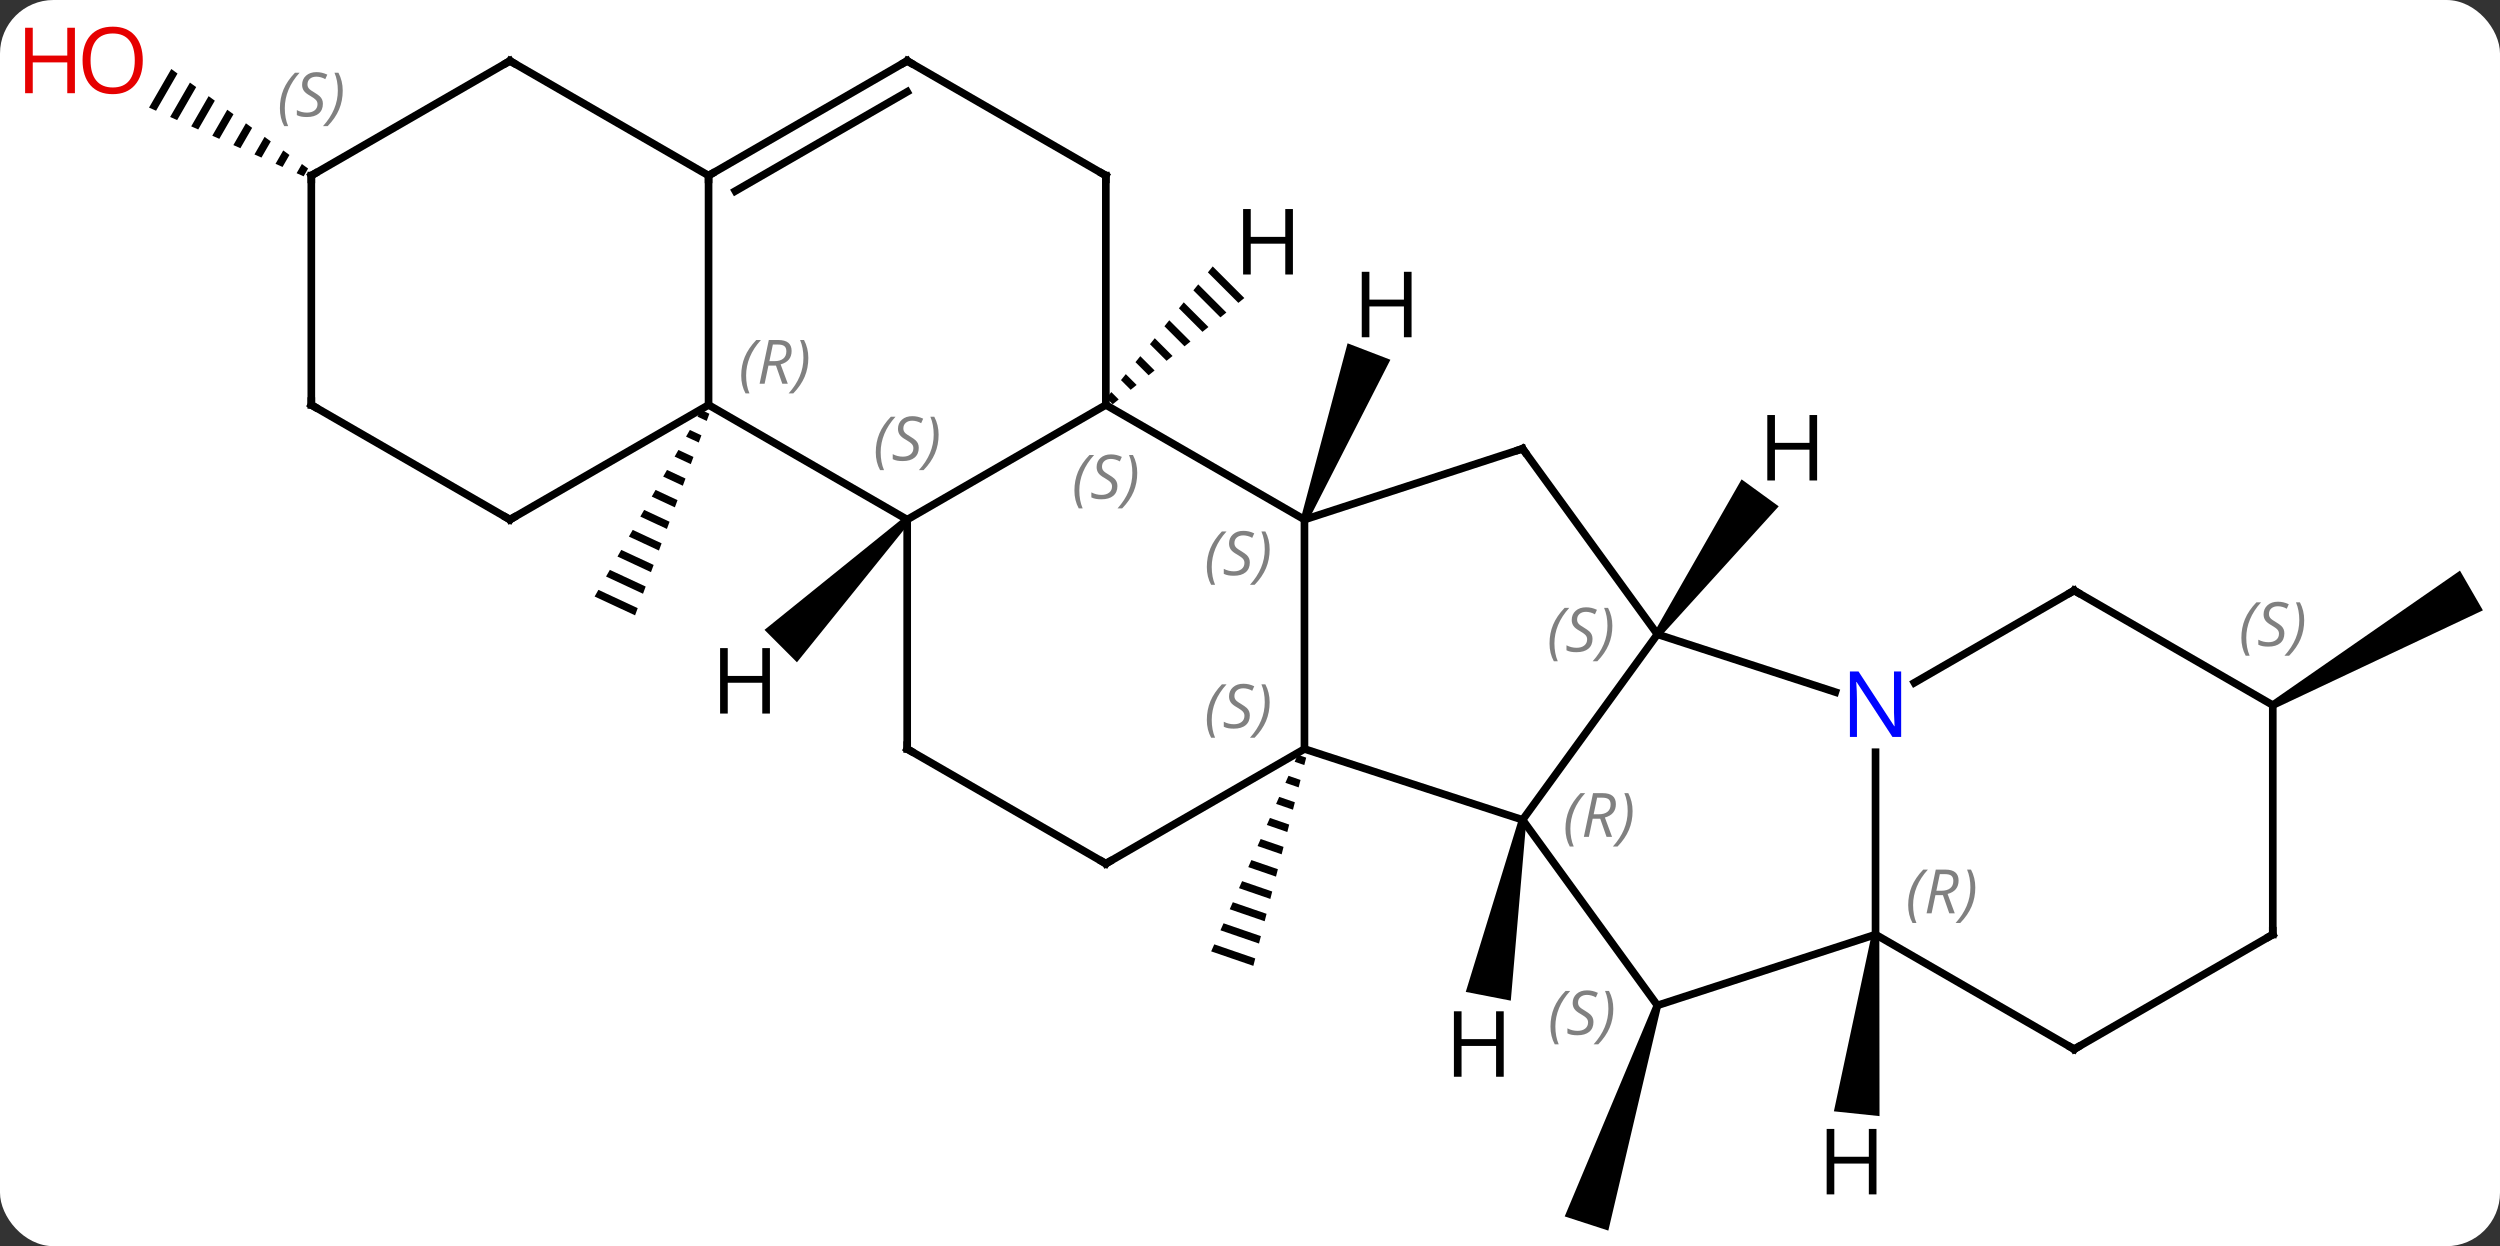 <svg width="327" viewBox="0 0 327 163" style="fill-opacity:1; color-rendering:auto; color-interpolation:auto; text-rendering:auto; stroke:black; stroke-linecap:square; stroke-miterlimit:10; shape-rendering:auto; stroke-opacity:1; fill:black; stroke-dasharray:none; font-weight:normal; stroke-width:1; font-family:'Open Sans'; font-style:normal; stroke-linejoin:miter; font-size:12; stroke-dashoffset:0; image-rendering:auto;" height="163" class="cas-substance-image" xmlns:xlink="http://www.w3.org/1999/xlink" xmlns="http://www.w3.org/2000/svg"><rect x="0" y="0" width="327" height="163" fill="#333333" stroke="none"/><svg class="cas-substance-single-component"><rect y="0" x="0" width="327" stroke="none" ry="7" rx="7" height="163" fill="white" class="cas-substance-group"/><svg y="0" x="0" width="327" viewBox="0 0 327 163" style="fill:black;" height="163" class="cas-substance-single-component-image"><svg><g><g transform="translate(169,84)" style="text-rendering:geometricPrecision; color-rendering:optimizeQuality; color-interpolation:linearRGB; stroke-linecap:butt; image-rendering:optimizeQuality;"><path style="stroke:none;" d="M0.746 14.721 L0.341 15.639 L0.341 15.639 L1.602 16.073 L1.602 16.073 L1.849 15.1 L1.849 15.1 L0.746 14.721 ZM-0.468 17.476 L-0.872 18.395 L-0.872 18.395 L0.862 18.991 L0.862 18.991 L1.109 18.018 L1.109 18.018 L-0.468 17.476 ZM-1.681 20.232 L-2.085 21.15 L-2.085 21.15 L0.121 21.909 L0.121 21.909 L0.368 20.937 L0.368 20.937 L-1.681 20.232 ZM-2.894 22.987 L-3.299 23.906 L-3.299 23.906 L-0.619 24.828 L-0.619 24.828 L-0.372 23.855 L-0.372 23.855 L-2.894 22.987 ZM-4.108 25.743 L-4.512 26.661 L-4.512 26.661 L-1.36 27.746 L-1.36 27.746 L-1.113 26.773 L-1.113 26.773 L-4.108 25.743 ZM-5.321 28.498 L-5.725 29.417 L-5.725 29.417 L-2.1 30.664 L-2.1 30.664 L-1.853 29.691 L-1.853 29.691 L-5.321 28.498 ZM-6.534 31.254 L-6.939 32.172 L-6.939 32.172 L-2.841 33.582 L-2.594 32.609 L-2.594 32.609 L-6.534 31.254 ZM-7.748 34.009 L-8.152 34.928 L-3.581 36.5 L-3.581 36.5 L-3.334 35.527 L-3.334 35.527 L-7.748 34.009 ZM-8.961 36.765 L-9.365 37.683 L-9.365 37.683 L-4.322 39.418 L-4.322 39.418 L-4.075 38.446 L-4.075 38.446 L-8.961 36.765 ZM-10.174 39.52 L-10.579 40.439 L-10.579 40.439 L-5.062 42.336 L-5.062 42.336 L-4.815 41.364 L-4.815 41.364 L-10.174 39.52 Z"/><path style="stroke:none;" d="M47.312 47.35 L48.263 47.66 L41.37 76.962 L35.664 75.108 Z"/><path style="stroke:none;" d="M128.53 8.668 L128.03 7.802 L152.763 -9.363 L155.763 -4.167 Z"/><path style="stroke:none;" d="M-77.272 -30.375 L-77.77 -29.503 L-77.77 -29.503 L-76.561 -28.941 L-76.214 -29.882 L-77.272 -30.375 ZM-78.766 -27.761 L-79.265 -26.889 L-77.603 -26.115 L-77.255 -27.057 L-78.766 -27.761 ZM-80.261 -25.146 L-80.76 -24.275 L-80.76 -24.275 L-78.644 -23.29 L-78.297 -24.232 L-80.261 -25.146 ZM-81.756 -22.532 L-82.255 -21.661 L-82.255 -21.661 L-79.686 -20.465 L-79.338 -21.407 L-79.338 -21.407 L-81.756 -22.532 ZM-83.251 -19.918 L-83.75 -19.046 L-80.727 -17.639 L-80.38 -18.581 L-83.251 -19.918 ZM-84.746 -17.304 L-85.245 -16.432 L-81.769 -14.814 L-81.421 -15.756 L-84.746 -17.304 ZM-86.241 -14.689 L-86.74 -13.818 L-82.81 -11.989 L-82.81 -11.989 L-82.463 -12.931 L-86.241 -14.689 ZM-87.736 -12.075 L-88.234 -11.204 L-88.234 -11.204 L-83.852 -9.164 L-83.504 -10.105 L-87.736 -12.075 ZM-89.231 -9.461 L-89.729 -8.589 L-84.893 -6.338 L-84.546 -7.28 L-89.231 -9.461 ZM-90.726 -6.847 L-91.224 -5.975 L-85.934 -3.513 L-85.587 -4.455 L-90.726 -6.847 Z"/><path style="stroke:none;" d="M-146.595 -74.973 L-149.506 -69.925 L-149.506 -69.925 L-148.587 -69.516 L-148.587 -69.516 L-145.781 -74.381 L-145.781 -74.381 L-146.595 -74.973 ZM-144.155 -73.198 L-146.749 -68.699 L-146.749 -68.699 L-145.83 -68.291 L-143.341 -72.606 L-144.155 -73.198 ZM-141.714 -71.422 L-143.991 -67.474 L-143.991 -67.474 L-143.072 -67.065 L-143.072 -67.065 L-140.901 -70.831 L-141.714 -71.422 ZM-139.274 -69.647 L-141.234 -66.248 L-141.234 -66.248 L-140.315 -65.84 L-138.46 -69.055 L-139.274 -69.647 ZM-136.834 -67.872 L-138.477 -65.023 L-137.558 -64.614 L-136.02 -67.28 L-136.834 -67.872 ZM-134.393 -66.097 L-135.719 -63.797 L-134.8 -63.389 L-134.8 -63.389 L-133.58 -65.505 L-134.393 -66.097 ZM-131.953 -64.322 L-132.962 -62.572 L-132.043 -62.163 L-132.043 -62.163 L-131.139 -63.73 L-131.139 -63.73 L-131.953 -64.322 ZM-129.513 -62.547 L-130.205 -61.346 L-129.286 -60.938 L-128.699 -61.955 L-129.513 -62.547 Z"/><line y2="-1.035" y1="23.235" x2="47.787" x1="30.153" style="fill:none;"/><line y2="13.965" y1="23.235" x2="1.623" x1="30.153" style="fill:none;"/><line y2="47.505" y1="23.235" x2="47.787" x1="30.153" style="fill:none;"/><line y2="6.528" y1="-1.035" x2="71.066" x1="47.787" style="fill:none;"/><line y2="-25.308" y1="-1.035" x2="30.153" x1="47.787" style="fill:none;"/><line y2="-16.035" y1="13.965" x2="1.623" x1="1.623" style="fill:none;"/><line y2="28.965" y1="13.965" x2="-24.357" x1="1.623" style="fill:none;"/><line y2="38.235" y1="47.505" x2="76.32" x1="47.787" style="fill:none;"/><line y2="38.235" y1="14.391" x2="76.32" x1="76.32" style="fill:none;"/><line y2="-6.765" y1="5.3" x2="102.3" x1="81.404" style="fill:none;"/><line y2="-16.035" y1="-25.308" x2="1.623" x1="30.153" style="fill:none;"/><line y2="-31.035" y1="-16.035" x2="-24.357" x1="1.623" style="fill:none;"/><line y2="13.965" y1="28.965" x2="-50.34" x1="-24.357" style="fill:none;"/><line y2="53.235" y1="38.235" x2="102.3" x1="76.32" style="fill:none;"/><line y2="8.235" y1="-6.765" x2="128.28" x1="102.3" style="fill:none;"/><line y2="-16.035" y1="-31.035" x2="-50.34" x1="-24.357" style="fill:none;"/><line y2="-61.035" y1="-31.035" x2="-24.357" x1="-24.357" style="fill:none;"/><line y2="-16.035" y1="13.965" x2="-50.34" x1="-50.34" style="fill:none;"/><line y2="38.235" y1="53.235" x2="128.28" x1="102.3" style="fill:none;"/><line y2="38.235" y1="8.235" x2="128.28" x1="128.28" style="fill:none;"/><line y2="-31.035" y1="-16.035" x2="-76.32" x1="-50.34" style="fill:none;"/><line y2="-76.035" y1="-61.035" x2="-50.34" x1="-24.357" style="fill:none;"/><line y2="-61.035" y1="-31.035" x2="-76.32" x1="-76.32" style="fill:none;"/><line y2="-16.035" y1="-31.035" x2="-102.3" x1="-76.32" style="fill:none;"/><line y2="-61.035" y1="-76.035" x2="-76.32" x1="-50.34" style="fill:none;"/><line y2="-59.014" y1="-71.993" x2="-72.82" x1="-50.34" style="fill:none;"/><line y2="-76.035" y1="-61.035" x2="-102.3" x1="-76.32" style="fill:none;"/><line y2="-31.035" y1="-16.035" x2="-128.28" x1="-102.3" style="fill:none;"/><line y2="-61.035" y1="-76.035" x2="-128.28" x1="-102.3" style="fill:none;"/><line y2="-61.035" y1="-31.035" x2="-128.28" x1="-128.28" style="fill:none;"/><path style="stroke:none;" d="M29.662 23.14 L30.644 23.33 L28.612 46.886 L22.722 45.741 Z"/><path style="stroke:none;" d="M48.191 -0.741 L47.383 -1.329 L58.799 -21.297 L63.653 -17.77 Z"/><path style="stroke:none;" d="M2.09 -15.856 L1.156 -16.214 L7.262 -39.095 L12.863 -36.944 Z"/><path style="stroke:none;" d="M75.823 38.183 L76.817 38.287 L76.841 61.988 L70.873 61.361 Z"/><path style="stroke:none;" d="M-10.379 -49.153 L-11.01 -48.37 L-11.01 -48.37 L-7.024 -44.384 L-7.024 -44.384 L-6.242 -45.016 L-6.242 -45.016 L-10.379 -49.153 ZM-12.273 -46.805 L-12.904 -46.022 L-12.904 -46.022 L-9.372 -42.49 L-9.372 -42.49 L-8.589 -43.121 L-8.589 -43.121 L-12.273 -46.805 ZM-14.167 -44.457 L-14.799 -43.674 L-14.799 -43.674 L-11.719 -40.595 L-11.719 -40.595 L-10.937 -41.227 L-10.937 -41.227 L-14.167 -44.457 ZM-16.061 -42.109 L-16.693 -41.326 L-14.067 -38.7 L-14.067 -38.7 L-13.285 -39.332 L-16.061 -42.109 ZM-17.956 -39.761 L-18.587 -38.978 L-18.587 -38.978 L-16.415 -36.806 L-15.632 -37.437 L-15.632 -37.437 L-17.956 -39.761 ZM-19.85 -37.413 L-20.482 -36.63 L-20.482 -36.63 L-18.762 -34.911 L-18.762 -34.911 L-17.98 -35.543 L-19.85 -37.413 ZM-21.745 -35.065 L-22.376 -34.282 L-22.376 -34.282 L-21.11 -33.016 L-21.11 -33.016 L-20.328 -33.648 L-20.328 -33.648 L-21.745 -35.065 ZM-23.639 -32.717 L-24.27 -31.934 L-24.27 -31.934 L-23.458 -31.122 L-23.458 -31.122 L-22.675 -31.753 L-22.675 -31.753 L-23.639 -32.717 Z"/><path style="stroke:none;" d="M-50.694 -16.389 L-49.986 -15.681 L-64.76 2.627 L-69.002 -1.615 Z"/></g><g transform="translate(169,84)" style="fill:rgb(230,0,0); text-rendering:geometricPrecision; color-rendering:optimizeQuality; image-rendering:optimizeQuality; font-family:'Open Sans'; stroke:rgb(230,0,0); color-interpolation:linearRGB;"><path style="stroke:none;" d="M-150.326 -76.105 Q-150.326 -74.043 -151.365 -72.863 Q-152.404 -71.683 -154.247 -71.683 Q-156.138 -71.683 -157.169 -72.847 Q-158.201 -74.012 -158.201 -76.121 Q-158.201 -78.215 -157.169 -79.363 Q-156.138 -80.512 -154.247 -80.512 Q-152.388 -80.512 -151.357 -79.34 Q-150.326 -78.168 -150.326 -76.105 ZM-157.154 -76.105 Q-157.154 -74.371 -156.411 -73.465 Q-155.669 -72.558 -154.247 -72.558 Q-152.826 -72.558 -152.099 -73.457 Q-151.372 -74.355 -151.372 -76.105 Q-151.372 -77.84 -152.099 -78.73 Q-152.826 -79.621 -154.247 -79.621 Q-155.669 -79.621 -156.411 -78.722 Q-157.154 -77.824 -157.154 -76.105 Z"/><path style="stroke:none;" d="M-159.201 -71.808 L-160.201 -71.808 L-160.201 -75.84 L-164.716 -75.84 L-164.716 -71.808 L-165.716 -71.808 L-165.716 -80.371 L-164.716 -80.371 L-164.716 -76.73 L-160.201 -76.73 L-160.201 -80.371 L-159.201 -80.371 L-159.201 -71.808 Z"/></g><g transform="translate(169,84)" style="font-size:8.4px; fill:gray; text-rendering:geometricPrecision; image-rendering:optimizeQuality; color-rendering:optimizeQuality; font-family:'Open Sans'; font-style:italic; stroke:gray; color-interpolation:linearRGB;"><path style="stroke:none;" d="M35.764 24.399 Q35.764 23.071 36.233 21.946 Q36.702 20.821 37.733 19.743 L38.343 19.743 Q37.374 20.805 36.889 21.977 Q36.405 23.149 36.405 24.383 Q36.405 25.712 36.843 26.727 L36.327 26.727 Q35.764 25.696 35.764 24.399 ZM39.324 23.087 L38.824 25.462 L38.168 25.462 L39.371 19.743 L40.621 19.743 Q42.356 19.743 42.356 21.18 Q42.356 22.54 40.918 22.93 L41.856 25.462 L41.137 25.462 L40.309 23.087 L39.324 23.087 ZM39.903 20.337 Q39.512 22.258 39.449 22.508 L40.106 22.508 Q40.856 22.508 41.262 22.18 Q41.668 21.852 41.668 21.227 Q41.668 20.758 41.41 20.547 Q41.153 20.337 40.559 20.337 L39.903 20.337 ZM44.542 22.087 Q44.542 23.415 44.065 24.547 Q43.589 25.68 42.573 26.727 L41.964 26.727 Q43.901 24.571 43.901 22.087 Q43.901 20.758 43.464 19.743 L43.979 19.743 Q44.542 20.805 44.542 22.087 Z"/><path style="stroke:none;" d="M33.678 0.168 Q33.678 -1.16 34.147 -2.285 Q34.616 -3.41 35.647 -4.488 L36.257 -4.488 Q35.288 -3.426 34.803 -2.254 Q34.319 -1.082 34.319 0.152 Q34.319 1.48 34.757 2.496 L34.241 2.496 Q33.678 1.465 33.678 0.168 ZM39.301 -0.426 Q39.301 0.402 38.754 0.855 Q38.207 1.308 37.207 1.308 Q36.801 1.308 36.489 1.254 Q36.176 1.199 35.895 1.058 L35.895 0.402 Q36.52 0.73 37.223 0.73 Q37.848 0.73 38.223 0.433 Q38.598 0.137 38.598 -0.379 Q38.598 -0.692 38.395 -0.918 Q38.192 -1.145 37.629 -1.473 Q37.035 -1.801 36.809 -2.129 Q36.582 -2.457 36.582 -2.91 Q36.582 -3.645 37.098 -4.106 Q37.614 -4.566 38.457 -4.566 Q38.832 -4.566 39.168 -4.488 Q39.504 -4.41 39.879 -4.238 L39.614 -3.645 Q39.364 -3.801 39.043 -3.887 Q38.723 -3.973 38.457 -3.973 Q37.926 -3.973 37.606 -3.699 Q37.285 -3.426 37.285 -2.957 Q37.285 -2.754 37.356 -2.606 Q37.426 -2.457 37.567 -2.324 Q37.707 -2.192 38.129 -1.942 Q38.692 -1.598 38.895 -1.403 Q39.098 -1.207 39.2 -0.973 Q39.301 -0.738 39.301 -0.426 ZM41.895 -2.145 Q41.895 -0.817 41.419 0.316 Q40.942 1.449 39.927 2.496 L39.317 2.496 Q41.255 0.34 41.255 -2.145 Q41.255 -3.473 40.817 -4.488 L41.333 -4.488 Q41.895 -3.426 41.895 -2.145 Z"/><path style="stroke:none;" d="M-11.146 10.168 Q-11.146 8.84 -10.677 7.715 Q-10.208 6.59 -9.177 5.512 L-8.568 5.512 Q-9.536 6.574 -10.021 7.746 Q-10.505 8.918 -10.505 10.153 Q-10.505 11.481 -10.068 12.496 L-10.583 12.496 Q-11.146 11.465 -11.146 10.168 ZM-5.523 9.574 Q-5.523 10.403 -6.07 10.856 Q-6.617 11.309 -7.617 11.309 Q-8.023 11.309 -8.336 11.254 Q-8.648 11.199 -8.93 11.059 L-8.93 10.403 Q-8.305 10.731 -7.601 10.731 Q-6.976 10.731 -6.601 10.434 Q-6.226 10.137 -6.226 9.621 Q-6.226 9.309 -6.429 9.082 Q-6.633 8.856 -7.195 8.528 Q-7.789 8.199 -8.015 7.871 Q-8.242 7.543 -8.242 7.09 Q-8.242 6.356 -7.726 5.895 Q-7.211 5.434 -6.367 5.434 Q-5.992 5.434 -5.656 5.512 Q-5.32 5.59 -4.945 5.762 L-5.211 6.356 Q-5.461 6.199 -5.781 6.114 Q-6.101 6.028 -6.367 6.028 Q-6.898 6.028 -7.219 6.301 Q-7.539 6.574 -7.539 7.043 Q-7.539 7.246 -7.469 7.395 Q-7.398 7.543 -7.258 7.676 Q-7.117 7.809 -6.695 8.059 Q-6.133 8.403 -5.929 8.598 Q-5.726 8.793 -5.625 9.028 Q-5.523 9.262 -5.523 9.574 ZM-2.929 7.856 Q-2.929 9.184 -3.405 10.317 Q-3.882 11.449 -4.897 12.496 L-5.507 12.496 Q-3.569 10.34 -3.569 7.856 Q-3.569 6.528 -4.007 5.512 L-3.491 5.512 Q-2.929 6.574 -2.929 7.856 Z"/><path style="stroke:none;" d="M33.802 50.273 Q33.802 48.944 34.27 47.819 Q34.739 46.694 35.77 45.616 L36.38 45.616 Q35.411 46.679 34.927 47.851 Q34.442 49.023 34.442 50.257 Q34.442 51.585 34.88 52.601 L34.364 52.601 Q33.802 51.569 33.802 50.273 ZM39.424 49.679 Q39.424 50.507 38.877 50.96 Q38.33 51.413 37.33 51.413 Q36.924 51.413 36.612 51.358 Q36.299 51.304 36.018 51.163 L36.018 50.507 Q36.643 50.835 37.346 50.835 Q37.971 50.835 38.346 50.538 Q38.721 50.241 38.721 49.726 Q38.721 49.413 38.518 49.187 Q38.315 48.96 37.752 48.632 Q37.158 48.304 36.932 47.976 Q36.705 47.648 36.705 47.194 Q36.705 46.46 37.221 45.999 Q37.737 45.538 38.58 45.538 Q38.955 45.538 39.291 45.616 Q39.627 45.694 40.002 45.866 L39.737 46.46 Q39.487 46.304 39.166 46.218 Q38.846 46.132 38.58 46.132 Q38.049 46.132 37.729 46.405 Q37.408 46.679 37.408 47.148 Q37.408 47.351 37.479 47.499 Q37.549 47.648 37.69 47.78 Q37.83 47.913 38.252 48.163 Q38.815 48.507 39.018 48.702 Q39.221 48.898 39.323 49.132 Q39.424 49.366 39.424 49.679 ZM42.019 47.96 Q42.019 49.288 41.542 50.421 Q41.066 51.554 40.05 52.601 L39.441 52.601 Q41.378 50.444 41.378 47.96 Q41.378 46.632 40.941 45.616 L41.456 45.616 Q42.019 46.679 42.019 47.96 Z"/></g><g transform="translate(169,84)" style="fill:rgb(0,5,255); text-rendering:geometricPrecision; color-rendering:optimizeQuality; image-rendering:optimizeQuality; font-family:'Open Sans'; stroke:rgb(0,5,255); color-interpolation:linearRGB;"><path style="stroke:none;" d="M79.672 12.391 L78.531 12.391 L73.843 5.204 L73.797 5.204 Q73.89 6.469 73.89 7.516 L73.89 12.391 L72.968 12.391 L72.968 3.829 L74.093 3.829 L78.765 10.985 L78.812 10.985 Q78.812 10.829 78.765 9.969 Q78.718 9.11 78.734 8.735 L78.734 3.829 L79.672 3.829 L79.672 12.391 Z"/></g><g transform="translate(169,84)" style="stroke-linecap:butt; text-rendering:geometricPrecision; color-rendering:optimizeQuality; image-rendering:optimizeQuality; font-family:'Open Sans'; color-interpolation:linearRGB; stroke-miterlimit:5;"><path style="fill:none;" d="M30.447 -24.904 L30.153 -25.308 L29.677 -25.153"/></g><g transform="translate(169,84)" style="stroke-linecap:butt; font-size:8.4px; fill:gray; text-rendering:geometricPrecision; image-rendering:optimizeQuality; color-rendering:optimizeQuality; font-family:'Open Sans'; font-style:italic; stroke:gray; color-interpolation:linearRGB; stroke-miterlimit:5;"><path style="stroke:none;" d="M-11.146 -9.832 Q-11.146 -11.16 -10.677 -12.285 Q-10.208 -13.41 -9.177 -14.488 L-8.568 -14.488 Q-9.536 -13.426 -10.021 -12.254 Q-10.505 -11.082 -10.505 -9.848 Q-10.505 -8.519 -10.068 -7.504 L-10.583 -7.504 Q-11.146 -8.535 -11.146 -9.832 ZM-5.523 -10.426 Q-5.523 -9.598 -6.07 -9.144 Q-6.617 -8.691 -7.617 -8.691 Q-8.023 -8.691 -8.336 -8.746 Q-8.648 -8.801 -8.93 -8.941 L-8.93 -9.598 Q-8.305 -9.269 -7.601 -9.269 Q-6.976 -9.269 -6.601 -9.566 Q-6.226 -9.863 -6.226 -10.379 Q-6.226 -10.691 -6.429 -10.918 Q-6.633 -11.144 -7.195 -11.473 Q-7.789 -11.801 -8.015 -12.129 Q-8.242 -12.457 -8.242 -12.91 Q-8.242 -13.644 -7.726 -14.105 Q-7.211 -14.566 -6.367 -14.566 Q-5.992 -14.566 -5.656 -14.488 Q-5.32 -14.41 -4.945 -14.238 L-5.211 -13.644 Q-5.461 -13.801 -5.781 -13.887 Q-6.101 -13.973 -6.367 -13.973 Q-6.898 -13.973 -7.219 -13.699 Q-7.539 -13.426 -7.539 -12.957 Q-7.539 -12.754 -7.469 -12.605 Q-7.398 -12.457 -7.258 -12.324 Q-7.117 -12.191 -6.695 -11.941 Q-6.133 -11.598 -5.929 -11.402 Q-5.726 -11.207 -5.625 -10.973 Q-5.523 -10.738 -5.523 -10.426 ZM-2.929 -12.144 Q-2.929 -10.816 -3.405 -9.684 Q-3.882 -8.551 -4.897 -7.504 L-5.507 -7.504 Q-3.569 -9.66 -3.569 -12.144 Q-3.569 -13.473 -4.007 -14.488 L-3.491 -14.488 Q-2.929 -13.426 -2.929 -12.144 Z"/><path style="fill:none; stroke:black;" d="M-23.924 28.715 L-24.357 28.965 L-24.79 28.715"/><path style="stroke:none;" d="M80.592 34.399 Q80.592 33.071 81.06 31.946 Q81.529 30.821 82.56 29.743 L83.17 29.743 Q82.201 30.805 81.717 31.977 Q81.232 33.149 81.232 34.383 Q81.232 35.712 81.67 36.727 L81.154 36.727 Q80.592 35.696 80.592 34.399 ZM84.152 33.087 L83.652 35.462 L82.996 35.462 L84.199 29.743 L85.449 29.743 Q87.183 29.743 87.183 31.18 Q87.183 32.54 85.746 32.93 L86.683 35.462 L85.964 35.462 L85.136 33.087 L84.152 33.087 ZM84.73 30.337 Q84.339 32.258 84.277 32.508 L84.933 32.508 Q85.683 32.508 86.089 32.18 Q86.496 31.852 86.496 31.227 Q86.496 30.759 86.238 30.548 Q85.98 30.337 85.386 30.337 L84.73 30.337 ZM89.369 32.087 Q89.369 33.415 88.892 34.548 Q88.416 35.68 87.4 36.727 L86.791 36.727 Q88.728 34.571 88.728 32.087 Q88.728 30.759 88.291 29.743 L88.806 29.743 Q89.369 30.805 89.369 32.087 Z"/><path style="fill:none; stroke:black;" d="M101.867 -6.515 L102.3 -6.765 L102.733 -6.515"/><path style="stroke:none;" d="M-28.466 -19.832 Q-28.466 -21.16 -27.997 -22.285 Q-27.528 -23.41 -26.497 -24.488 L-25.888 -24.488 Q-26.856 -23.426 -27.341 -22.254 Q-27.825 -21.082 -27.825 -19.848 Q-27.825 -18.519 -27.388 -17.504 L-27.903 -17.504 Q-28.466 -18.535 -28.466 -19.832 ZM-22.843 -20.426 Q-22.843 -19.598 -23.39 -19.144 Q-23.937 -18.691 -24.937 -18.691 Q-25.343 -18.691 -25.656 -18.746 Q-25.968 -18.801 -26.25 -18.941 L-26.25 -19.598 Q-25.625 -19.269 -24.921 -19.269 Q-24.296 -19.269 -23.921 -19.566 Q-23.546 -19.863 -23.546 -20.379 Q-23.546 -20.691 -23.75 -20.918 Q-23.953 -21.144 -24.515 -21.473 Q-25.109 -21.801 -25.335 -22.129 Q-25.562 -22.457 -25.562 -22.91 Q-25.562 -23.644 -25.046 -24.105 Q-24.531 -24.566 -23.687 -24.566 Q-23.312 -24.566 -22.976 -24.488 Q-22.64 -24.41 -22.265 -24.238 L-22.531 -23.644 Q-22.781 -23.801 -23.101 -23.887 Q-23.421 -23.973 -23.687 -23.973 Q-24.218 -23.973 -24.538 -23.699 Q-24.859 -23.426 -24.859 -22.957 Q-24.859 -22.754 -24.788 -22.605 Q-24.718 -22.457 -24.578 -22.324 Q-24.437 -22.191 -24.015 -21.941 Q-23.453 -21.598 -23.25 -21.402 Q-23.046 -21.207 -22.945 -20.973 Q-22.843 -20.738 -22.843 -20.426 ZM-20.249 -22.144 Q-20.249 -20.816 -20.725 -19.683 Q-21.202 -18.551 -22.218 -17.504 L-22.827 -17.504 Q-20.889 -19.66 -20.889 -22.144 Q-20.889 -23.473 -21.327 -24.488 L-20.811 -24.488 Q-20.249 -23.426 -20.249 -22.144 Z"/><path style="fill:none; stroke:black;" d="M-49.907 14.215 L-50.34 13.965 L-50.34 13.465"/><path style="fill:none; stroke:black;" d="M101.867 52.985 L102.3 53.235 L102.733 52.985"/><path style="stroke:none;" d="M124.172 -0.562 Q124.172 -1.89 124.641 -3.015 Q125.109 -4.14 126.141 -5.218 L126.75 -5.218 Q125.781 -4.156 125.297 -2.984 Q124.812 -1.812 124.812 -0.578 Q124.812 0.751 125.25 1.766 L124.734 1.766 Q124.172 0.735 124.172 -0.562 ZM129.794 -1.156 Q129.794 -0.328 129.247 0.126 Q128.701 0.579 127.701 0.579 Q127.294 0.579 126.982 0.524 Q126.669 0.469 126.388 0.329 L126.388 -0.328 Q127.013 0.001 127.716 0.001 Q128.341 0.001 128.716 -0.296 Q129.091 -0.593 129.091 -1.109 Q129.091 -1.421 128.888 -1.648 Q128.685 -1.874 128.122 -2.203 Q127.529 -2.531 127.302 -2.859 Q127.076 -3.187 127.076 -3.64 Q127.076 -4.374 127.591 -4.835 Q128.107 -5.296 128.951 -5.296 Q129.326 -5.296 129.661 -5.218 Q129.997 -5.14 130.372 -4.968 L130.107 -4.374 Q129.857 -4.531 129.536 -4.617 Q129.216 -4.702 128.951 -4.702 Q128.419 -4.702 128.099 -4.429 Q127.779 -4.156 127.779 -3.687 Q127.779 -3.484 127.849 -3.335 Q127.919 -3.187 128.06 -3.054 Q128.201 -2.921 128.622 -2.671 Q129.185 -2.328 129.388 -2.132 Q129.591 -1.937 129.693 -1.702 Q129.794 -1.468 129.794 -1.156 ZM132.389 -2.874 Q132.389 -1.546 131.912 -0.413 Q131.436 0.719 130.42 1.766 L129.811 1.766 Q131.748 -0.39 131.748 -2.874 Q131.748 -4.202 131.311 -5.218 L131.826 -5.218 Q132.389 -4.156 132.389 -2.874 Z"/><path style="stroke:none;" d="M-54.448 -24.832 Q-54.448 -26.16 -53.98 -27.285 Q-53.511 -28.41 -52.48 -29.488 L-51.87 -29.488 Q-52.839 -28.426 -53.323 -27.254 Q-53.808 -26.082 -53.808 -24.848 Q-53.808 -23.519 -53.37 -22.504 L-53.886 -22.504 Q-54.448 -23.535 -54.448 -24.832 ZM-48.826 -25.426 Q-48.826 -24.598 -49.373 -24.144 Q-49.919 -23.691 -50.919 -23.691 Q-51.326 -23.691 -51.638 -23.746 Q-51.951 -23.801 -52.232 -23.941 L-52.232 -24.598 Q-51.607 -24.269 -50.904 -24.269 Q-50.279 -24.269 -49.904 -24.566 Q-49.529 -24.863 -49.529 -25.379 Q-49.529 -25.691 -49.732 -25.918 Q-49.935 -26.144 -50.498 -26.473 Q-51.091 -26.801 -51.318 -27.129 Q-51.544 -27.457 -51.544 -27.91 Q-51.544 -28.644 -51.029 -29.105 Q-50.513 -29.566 -49.669 -29.566 Q-49.294 -29.566 -48.959 -29.488 Q-48.623 -29.41 -48.248 -29.238 L-48.513 -28.644 Q-48.763 -28.801 -49.084 -28.887 Q-49.404 -28.973 -49.669 -28.973 Q-50.201 -28.973 -50.521 -28.699 Q-50.841 -28.426 -50.841 -27.957 Q-50.841 -27.754 -50.771 -27.605 Q-50.701 -27.457 -50.56 -27.324 Q-50.419 -27.191 -49.998 -26.941 Q-49.435 -26.598 -49.232 -26.402 Q-49.029 -26.207 -48.927 -25.973 Q-48.826 -25.738 -48.826 -25.426 ZM-46.231 -27.144 Q-46.231 -25.816 -46.708 -24.683 Q-47.184 -23.551 -48.2 -22.504 L-48.809 -22.504 Q-46.872 -24.66 -46.872 -27.144 Q-46.872 -28.473 -47.309 -29.488 L-46.794 -29.488 Q-46.231 -28.426 -46.231 -27.144 Z"/><path style="fill:none; stroke:black;" d="M-24.357 -60.535 L-24.357 -61.035 L-24.79 -61.285"/><path style="fill:none; stroke:black;" d="M127.847 38.485 L128.28 38.235 L128.28 37.735"/><path style="stroke:none;" d="M-72.048 -34.871 Q-72.048 -36.199 -71.58 -37.324 Q-71.111 -38.449 -70.08 -39.527 L-69.47 -39.527 Q-70.439 -38.465 -70.923 -37.293 Q-71.408 -36.121 -71.408 -34.886 Q-71.408 -33.558 -70.97 -32.543 L-71.486 -32.543 Q-72.048 -33.574 -72.048 -34.871 ZM-68.488 -36.183 L-68.988 -33.808 L-69.644 -33.808 L-68.441 -39.527 L-67.191 -39.527 Q-65.457 -39.527 -65.457 -38.09 Q-65.457 -36.73 -66.894 -36.34 L-65.957 -33.808 L-66.676 -33.808 L-67.504 -36.183 L-68.488 -36.183 ZM-67.91 -38.933 Q-68.301 -37.011 -68.363 -36.761 L-67.707 -36.761 Q-66.957 -36.761 -66.551 -37.09 Q-66.144 -37.418 -66.144 -38.043 Q-66.144 -38.511 -66.402 -38.722 Q-66.66 -38.933 -67.254 -38.933 L-67.91 -38.933 ZM-63.271 -37.183 Q-63.271 -35.855 -63.748 -34.722 Q-64.224 -33.59 -65.24 -32.543 L-65.849 -32.543 Q-63.912 -34.699 -63.912 -37.183 Q-63.912 -38.511 -64.349 -39.527 L-63.834 -39.527 Q-63.271 -38.465 -63.271 -37.183 Z"/><path style="fill:none; stroke:black;" d="M-49.907 -75.785 L-50.34 -76.035 L-50.773 -75.785"/><path style="fill:none; stroke:black;" d="M-75.887 -61.285 L-76.32 -61.035 L-76.32 -60.535"/><path style="fill:none; stroke:black;" d="M-101.867 -16.285 L-102.3 -16.035 L-102.733 -16.285"/><path style="fill:none; stroke:black;" d="M-101.867 -75.785 L-102.3 -76.035 L-102.733 -75.785"/><path style="fill:none; stroke:black;" d="M-127.847 -30.785 L-128.28 -31.035 L-128.28 -31.535"/><path style="fill:none; stroke:black;" d="M-127.847 -61.285 L-128.28 -61.035 L-128.28 -60.535"/><path style="stroke:none;" d="M-132.389 -69.832 Q-132.389 -71.16 -131.92 -72.285 Q-131.451 -73.41 -130.42 -74.488 L-129.811 -74.488 Q-130.779 -73.426 -131.264 -72.254 Q-131.748 -71.082 -131.748 -69.847 Q-131.748 -68.519 -131.311 -67.504 L-131.826 -67.504 Q-132.389 -68.535 -132.389 -69.832 ZM-126.766 -70.426 Q-126.766 -69.597 -127.313 -69.144 Q-127.86 -68.691 -128.86 -68.691 Q-129.266 -68.691 -129.579 -68.746 Q-129.891 -68.801 -130.173 -68.941 L-130.173 -69.597 Q-129.548 -69.269 -128.844 -69.269 Q-128.219 -69.269 -127.844 -69.566 Q-127.469 -69.863 -127.469 -70.379 Q-127.469 -70.691 -127.672 -70.918 Q-127.876 -71.144 -128.438 -71.472 Q-129.032 -71.801 -129.258 -72.129 Q-129.485 -72.457 -129.485 -72.91 Q-129.485 -73.644 -128.969 -74.105 Q-128.454 -74.566 -127.61 -74.566 Q-127.235 -74.566 -126.899 -74.488 Q-126.563 -74.41 -126.188 -74.238 L-126.454 -73.644 Q-126.704 -73.801 -127.024 -73.887 Q-127.344 -73.972 -127.61 -73.972 Q-128.141 -73.972 -128.462 -73.699 Q-128.782 -73.426 -128.782 -72.957 Q-128.782 -72.754 -128.712 -72.605 Q-128.641 -72.457 -128.501 -72.324 Q-128.36 -72.191 -127.938 -71.941 Q-127.376 -71.597 -127.172 -71.402 Q-126.969 -71.207 -126.868 -70.972 Q-126.766 -70.738 -126.766 -70.426 ZM-124.172 -72.144 Q-124.172 -70.816 -124.648 -69.683 Q-125.125 -68.551 -126.141 -67.504 L-126.75 -67.504 Q-124.812 -69.66 -124.812 -72.144 Q-124.812 -73.472 -125.25 -74.488 L-124.734 -74.488 Q-124.172 -73.426 -124.172 -72.144 Z"/></g><g transform="translate(169,84)" style="stroke-linecap:butt; text-rendering:geometricPrecision; color-rendering:optimizeQuality; image-rendering:optimizeQuality; font-family:'Open Sans'; color-interpolation:linearRGB; stroke-miterlimit:5;"><path style="stroke:none;" d="M27.687 56.839 L26.687 56.839 L26.687 52.808 L22.171 52.808 L22.171 56.839 L21.171 56.839 L21.171 48.277 L22.171 48.277 L22.171 51.917 L26.687 51.917 L26.687 48.277 L27.687 48.277 L27.687 56.839 Z"/><path style="stroke:none;" d="M68.679 -21.152 L67.679 -21.152 L67.679 -25.183 L63.163 -25.183 L63.163 -21.152 L62.163 -21.152 L62.163 -29.714 L63.163 -29.714 L63.163 -26.074 L67.679 -26.074 L67.679 -29.714 L68.679 -29.714 L68.679 -21.152 Z"/><path style="stroke:none;" d="M15.633 -39.887 L14.633 -39.887 L14.633 -43.918 L10.117 -43.918 L10.117 -39.887 L9.117 -39.887 L9.117 -48.449 L10.117 -48.449 L10.117 -44.809 L14.633 -44.809 L14.633 -48.449 L15.633 -48.449 L15.633 -39.887 Z"/><path style="stroke:none;" d="M76.443 72.226 L75.443 72.226 L75.443 68.195 L70.927 68.195 L70.927 72.226 L69.927 72.226 L69.927 63.664 L70.927 63.664 L70.927 67.304 L75.443 67.304 L75.443 63.664 L76.443 63.664 L76.443 72.226 Z"/><path style="stroke:none;" d="M0.114 -48.095 L-0.886 -48.095 L-0.886 -52.126 L-5.402 -52.126 L-5.402 -48.095 L-6.402 -48.095 L-6.402 -56.657 L-5.402 -56.657 L-5.402 -53.017 L-0.886 -53.017 L-0.886 -56.657 L0.114 -56.657 L0.114 -48.095 Z"/><path style="stroke:none;" d="M-68.295 9.334 L-69.295 9.334 L-69.295 5.303 L-73.811 5.303 L-73.811 9.334 L-74.811 9.334 L-74.811 0.772 L-73.811 0.772 L-73.811 4.412 L-69.295 4.412 L-69.295 0.772 L-68.295 0.772 L-68.295 9.334 Z"/></g></g></svg></svg></svg></svg>